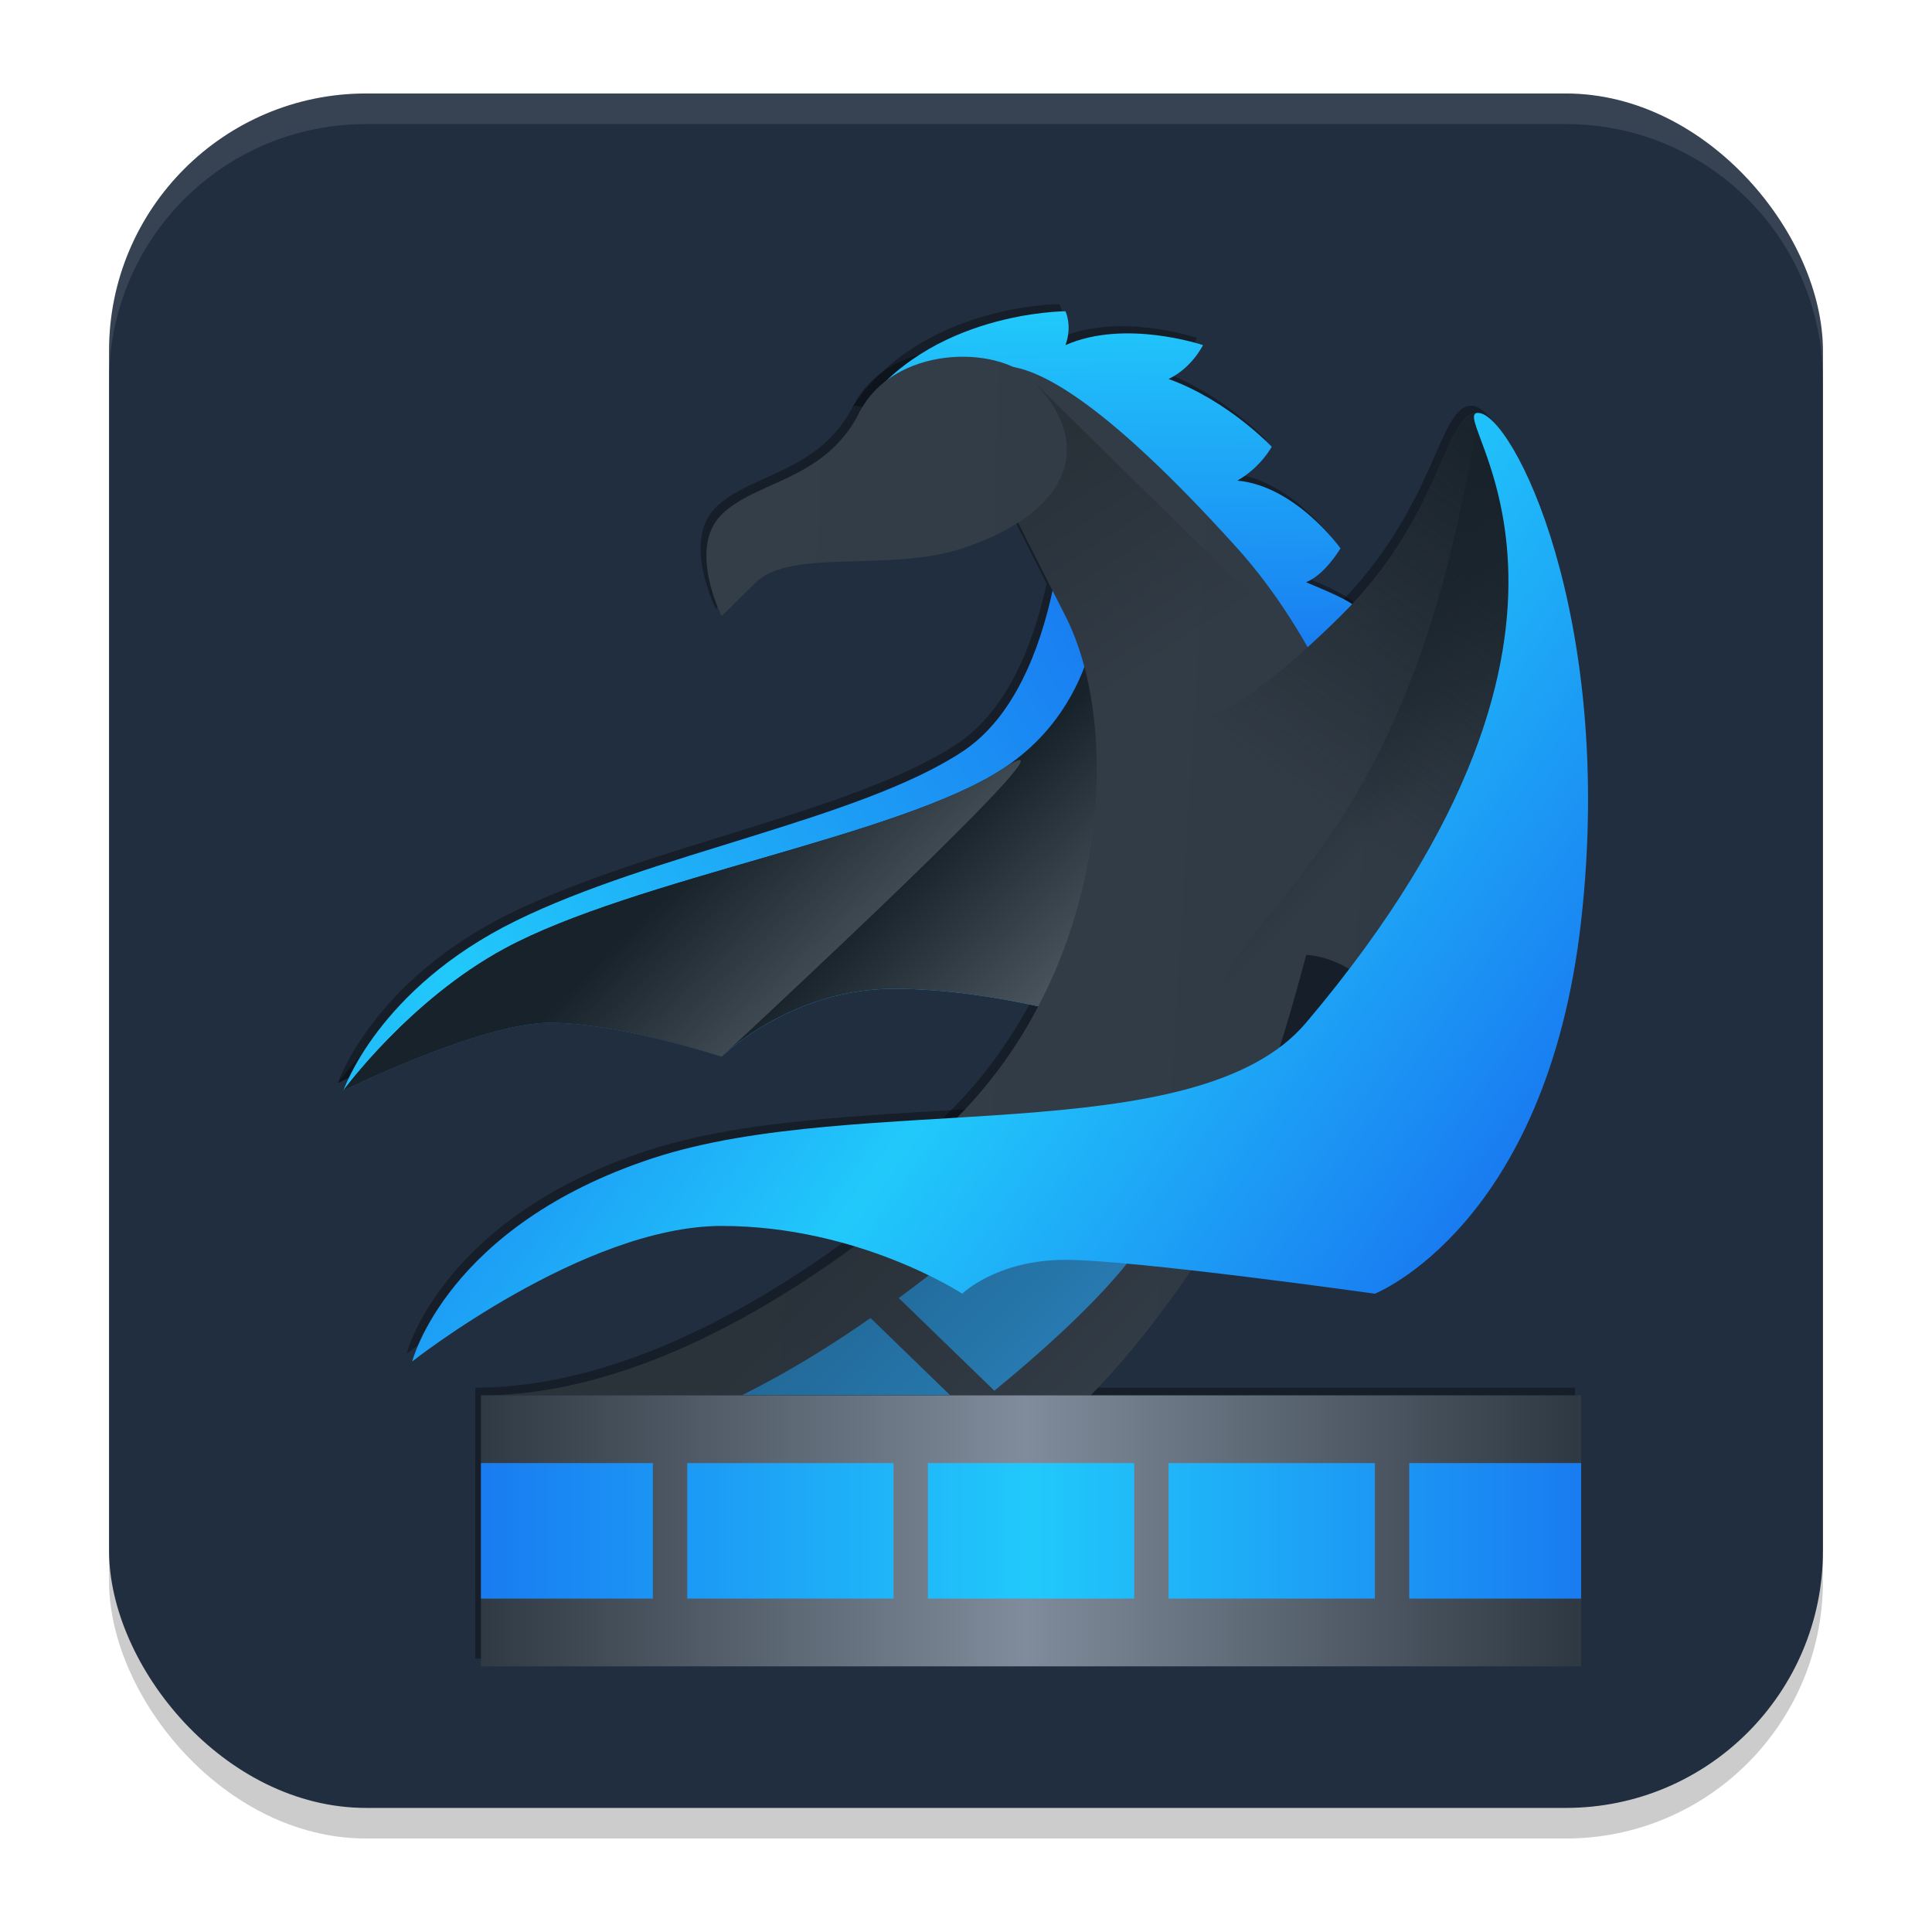 <?xml version="1.0" encoding="UTF-8" standalone="no"?>
<svg
   width="62"
   height="62"
   version="1.1"
   id="svg5"
   sodipodi:docname="dragonplayer.svg"
   inkscape:version="1.4 (e7c3feb100, 2024-10-09)"
   xmlns:inkscape="http://www.inkscape.org/namespaces/inkscape"
   xmlns:sodipodi="http://sodipodi.sourceforge.net/DTD/sodipodi-0.dtd"
   xmlns:xlink="http://www.w3.org/1999/xlink"
   xmlns="http://www.w3.org/2000/svg"
   xmlns:svg="http://www.w3.org/2000/svg">
  <defs
     id="defs5">
    <filter
       id="h"
       width="1.149"
       height="1.572"
       x="-0.075"
       y="-0.286"
       color-interpolation-filters="sRGB">
      <feGaussianBlur
         stdDeviation=".953"
         id="feGaussianBlur13" />
    </filter>
    <linearGradient
       xlink:href="#a"
       id="i"
       x1="416.83"
       x2="416.57"
       y1="514.1"
       y2="503.8"
       gradientUnits="userSpaceOnUse"
       gradientTransform="matrix(1.077,0,0,1.077,-406.2,-490.356)" />
    <linearGradient
       id="a"
       x1="41"
       x2="25"
       gradientTransform="translate(383.57,500.8)"
       gradientUnits="userSpaceOnUse"
       spreadMethod="reflect">
      <stop
         offset="0"
         stop-color="#197cf1"
         id="stop3" />
      <stop
         offset="1"
         stop-color="#21c9fb"
         id="stop4" />
    </linearGradient>
    <linearGradient
       xlink:href="#a"
       id="j"
       x1="410.71"
       x2="392.13"
       y1="513.03"
       y2="524.07"
       gradientUnits="userSpaceOnUse"
       gradientTransform="matrix(1.077,0,0,1.077,-406.2,-490.356)" />
    <linearGradient
       id="linearGradient2"
       x1="41"
       x2="25"
       gradientTransform="translate(383.57,500.8)"
       gradientUnits="userSpaceOnUse"
       spreadMethod="reflect">
      <stop
         offset="0"
         stop-color="#197cf1"
         id="stop1" />
      <stop
         offset="1"
         stop-color="#21c9fb"
         id="stop2" />
    </linearGradient>
    <linearGradient
       xlink:href="#e"
       id="k"
       x1="406.82"
       x2="411.76"
       y1="518.74"
       y2="523.67"
       gradientUnits="userSpaceOnUse"
       gradientTransform="matrix(1.077,0,0,1.077,-406.2,-490.356)" />
    <linearGradient
       id="e"
       x1="406.82"
       x2="411.76"
       y1="518.74"
       y2="523.67"
       gradientUnits="userSpaceOnUse">
      <stop
         offset="0"
         stop-color="#18222a"
         id="stop5" />
      <stop
         offset="1"
         stop-color="#566069"
         id="stop6" />
    </linearGradient>
    <linearGradient
       xlink:href="#b"
       id="l"
       x2="0"
       y1="528.8"
       y2="502.8"
       gradientTransform="matrix(1.077,0,0,1.077,-406.197,-490.355)"
       gradientUnits="userSpaceOnUse" />
    <linearGradient
       id="b"
       x1="425.57"
       x2="409.57"
       gradientTransform="translate(-1,1)"
       gradientUnits="userSpaceOnUse"
       spreadMethod="reflect">
      <stop
         offset="0"
         stop-color="#2f3943"
         id="stop7" />
      <stop
         offset="1"
         stop-color="#808c9b"
         id="stop8" />
    </linearGradient>
    <linearGradient
       xlink:href="#c"
       id="m"
       x1="23"
       x2="27"
       y1="9"
       y2="15"
       gradientUnits="userSpaceOnUse"
       gradientTransform="matrix(1.077,0,0,1.077,8.158,48.155)" />
    <linearGradient
       id="c"
       x1="19"
       x2="25"
       y1="31"
       y2="37"
       gradientTransform="translate(384.57,499.8)"
       gradientUnits="userSpaceOnUse">
      <stop
         offset="0"
         id="stop9" />
      <stop
         offset="1"
         stop-opacity="0"
         id="stop10" />
    </linearGradient>
    <linearGradient
       xlink:href="#c"
       id="n"
       x1="19"
       x2="25"
       y1="31"
       y2="37"
       gradientTransform="matrix(1.077,0,0,1.077,8.156,48.155)"
       gradientUnits="userSpaceOnUse" />
    <linearGradient
       xlink:href="#b"
       id="o"
       x1="425.57"
       x2="409.57"
       gradientTransform="matrix(1.077,0,0,1.077,-407.277,-489.278)"
       gradientUnits="userSpaceOnUse"
       spreadMethod="reflect" />
    <linearGradient
       id="linearGradient14"
       x1="425.57"
       x2="409.57"
       gradientTransform="translate(-1,1)"
       gradientUnits="userSpaceOnUse"
       spreadMethod="reflect">
      <stop
         offset="0"
         stop-color="#2f3943"
         id="stop13" />
      <stop
         offset="1"
         stop-color="#808c9b"
         id="stop14" />
    </linearGradient>
    <linearGradient
       xlink:href="#a"
       id="p"
       x1="41"
       x2="25"
       gradientTransform="matrix(1.077,0,0,1.077,7.078,49.232)"
       gradientUnits="userSpaceOnUse"
       spreadMethod="reflect" />
    <linearGradient
       id="linearGradient16"
       x1="41"
       x2="25"
       gradientTransform="translate(383.57,500.8)"
       gradientUnits="userSpaceOnUse"
       spreadMethod="reflect">
      <stop
         offset="0"
         stop-color="#197cf1"
         id="stop15" />
      <stop
         offset="1"
         stop-color="#21c9fb"
         id="stop16" />
    </linearGradient>
    <linearGradient
       xlink:href="#b"
       id="q"
       x2="0"
       y1="528.8"
       y2="502.8"
       gradientUnits="userSpaceOnUse"
       gradientTransform="matrix(1.077,0,0,1.077,-406.2,-490.356)" />
    <linearGradient
       id="linearGradient18"
       x1="425.57"
       x2="409.57"
       gradientTransform="translate(-1,1)"
       gradientUnits="userSpaceOnUse"
       spreadMethod="reflect">
      <stop
         offset="0"
         stop-color="#2f3943"
         id="stop17" />
      <stop
         offset="1"
         stop-color="#808c9b"
         id="stop18" />
    </linearGradient>
    <linearGradient
       xlink:href="#d"
       id="r"
       x1="421.57"
       x2="414.57"
       y1="506.8"
       y2="516.8"
       gradientUnits="userSpaceOnUse"
       gradientTransform="matrix(1.077,0,0,1.077,-406.2,-490.356)" />
    <linearGradient
       id="d"
       x1="421.57"
       x2="414.57"
       y1="506.8"
       y2="516.8"
       gradientUnits="userSpaceOnUse">
      <stop
         offset="0"
         stop-color="#18222a"
         id="stop19" />
      <stop
         offset="1"
         stop-color="#18222a"
         stop-opacity="0"
         id="stop20" />
    </linearGradient>
    <linearGradient
       xlink:href="#d"
       id="s"
       x1="420.95"
       x2="424.85"
       y1="509.61"
       y2="513.52"
       gradientUnits="userSpaceOnUse"
       gradientTransform="matrix(1.077,0,0,1.077,-406.2,-490.356)" />
    <linearGradient
       xlink:href="#a"
       id="t"
       x1="423.57"
       x2="411.57"
       y1="527.8"
       y2="519.3"
       gradientUnits="userSpaceOnUse"
       gradientTransform="matrix(1.077,0,0,1.077,-406.2,-490.356)" />
    <linearGradient
       id="linearGradient24"
       x1="41"
       x2="25"
       gradientTransform="translate(383.57,500.8)"
       gradientUnits="userSpaceOnUse"
       spreadMethod="reflect">
      <stop
         offset="0"
         stop-color="#197cf1"
         id="stop23" />
      <stop
         offset="1"
         stop-color="#21c9fb"
         id="stop24" />
    </linearGradient>
    <linearGradient
       xlink:href="#b"
       id="u"
       x2="0"
       y1="512.8"
       y2="501.8"
       gradientUnits="userSpaceOnUse"
       gradientTransform="matrix(1.077,0,0,1.077,-406.2,-490.356)" />
    <linearGradient
       id="linearGradient26"
       x1="425.57"
       x2="409.57"
       gradientTransform="translate(-1,1)"
       gradientUnits="userSpaceOnUse"
       spreadMethod="reflect">
      <stop
         offset="0"
         stop-color="#2f3943"
         id="stop25" />
      <stop
         offset="1"
         stop-color="#808c9b"
         id="stop26" />
    </linearGradient>
    <linearGradient
       xlink:href="#e"
       id="v"
       x1="400.07"
       x2="405.23"
       y1="519.3"
       y2="524.45"
       gradientUnits="userSpaceOnUse"
       gradientTransform="matrix(1.077,0,0,1.077,-406.2,-490.356)" />
  </defs>
  <sodipodi:namedview
     id="namedview5"
     pagecolor="#ffffff"
     bordercolor="#000000"
     borderopacity="0.25"
     inkscape:showpageshadow="2"
     inkscape:pageopacity="0.0"
     inkscape:pagecheckerboard="0"
     inkscape:deskcolor="#d1d1d1"
     inkscape:zoom="8.2643105"
     inkscape:cx="31.279076"
     inkscape:cy="27.951515"
     inkscape:window-width="1920"
     inkscape:window-height="994"
     inkscape:window-x="0"
     inkscape:window-y="0"
     inkscape:window-maximized="1"
     inkscape:current-layer="svg5" />
  <rect
     style="opacity:0.2;stroke-width:0.982"
     width="55"
     height="55.018"
     x="3.5"
     y="3.982"
     rx="8.25"
     ry="8.253"
     id="rect1" />
  <rect
     style="fill:#212e3f;stroke-width:0.982"
     width="55"
     height="55.018"
     x="3.5"
     y="3"
     rx="8.25"
     ry="8.253"
     id="rect2" />
  <path
     style="opacity:0.1;fill:#ffffff;stroke-width:0.982"
     d="M 11.748,3 C 7.178,3 3.5,6.679 3.5,11.251 v 0.982 c 0,-4.572 3.678,-8.251 8.248,-8.251 h 38.503 c 4.571,0 8.248,3.679 8.248,8.251 V 11.251 C 58.5,6.679 54.822,3 50.252,3 Z"
     id="path4" />
  <g
     id="g1"
     transform="matrix(1.024,0,0,1.009,-1.743,-42.948)">
    <g
       fill-rule="evenodd"
       id="g20"
       transform="matrix(1.077,0,0,1.077,-406.2,-490.356)"
       style="opacity:0.35;filter:url(#h)">
      <path
         d="m 403.57,506.8 c 2,-3 6,-3 6,-3 0,0 0.208,0.426 0,1 1.738,-0.781 4,0 4,0 0,0 -0.317,0.667 -1,1 1.723,0.629 3,2 3,2 0,0 -0.317,0.605 -1,1 1.707,0.161 3,2 3,2 0,0 -0.453,0.777 -1,1 1.422,0.613 2,0.821 2,2 0,1.179 -3,3 -3,3 0,0 -1.75,-4.502 -3,-6 -1.25,-1.498 -2.463,-2.313 -4,-3 -1.537,-0.687 -5,-1 -5,-1"
         id="path14" />
      <path
         d="m 409.57,508.8 c 0,0 0,6 -3,8 -3,2 -9,3 -13,5 -4,2 -5,5 -5,5 0,0 4,-2 6,-2 2,0 5,1 5,1 0,0 2,-2 5,-2 3,0 6,1 6,1 l 1,-11 z"
         id="path15" />
      <path
         d="m 410.57,511.8 c 0,0 0.188,3.5 -2.813,5.5 -3,2 -10.721,3.239 -14.5,5.313 -2.766,1.517 -4.688,4.188 -4.688,4.188 0,0 4,-2 6,-2 2,0 5,1 5,1 0,0 2,-2 5,-2 3,0 6,1 6,1 l 1,-11 z"
         id="path16" />
      <path
         d="m 407.57,505.425 c -1,0.125 -1,1.375 -1,1.375 l 3,6 c 2,4 1,13 -6,17 0,0 0.477,0.234 1.236,0.525 -3.079,2.523 -7.654,5.475 -12.236,5.475 h 17.734 c 1.264,-1.318 2.348,-2.795 3.295,-4.258 0.057,-0.404 0.252,-1.305 0.971,-2.742 1,-2 2,-6 2,-6 0,0 1,0 2,1 0.835,0.835 -3.036,5.638 -4.393,7.27 0.839,-0.278 1.651,-0.676 2.393,-1.27 5,-4 2.254,-14.214 -2,-19 -4,-4.5 -6,-5.5 -7,-5.375"
         id="path17" />
      <path
         d="m 408.57,505.8 -1.5,2 2.5,5 c 0.459,0.917 0.751,2.105 0.857,3.428 l 5.143,-3.428 z"
         opacity="0.2"
         id="path18" />
      <path
         d="m 409.34,528.14 c -1.945,2.427 -1.842,2.708 -4.572,4.755 l -0.047,0.033 2.783,2.74 c 10.03,-8.376 1.835,-7.528 1.835,-7.528 m -5.443,5.382 a 29.5,29.5 0 0 1 -3.729,2.273 h 6.04 z"
         id="path19" />
      <path
         d="m 404.81,530.32 c -3.079,2.523 -7.654,5.475 -12.236,5.475 h 17.734 c 1.367,-1.426 2.532,-3.039 3.531,-4.617 0.961,-0.277 -9.789,-1.149 -9.03,-0.857"
         opacity="0.2"
         id="path20" />
    </g>
    <g
       stroke-linejoin="round"
       stroke-width="3"
       color="#000000"
       id="g22"
       transform="matrix(1.077,0,0,1.077,-406.2,-490.356)"
       style="opacity:0.35;filter:url(#h)">
      <path
         d="m 392.57,535.8 v 8 h 32 v -8 z"
         id="path21" />
      <path
         d="m 392.57,537.8 v 4 h 5 v -4 z m 6,0 v 4 h 6 v -4 z m 7,0 v 4 h 6 v -4 z m 7,0 v 4 h 6 v -4 z m 7,0 v 4 h 5 v -4 z"
         id="path22" />
    </g>
    <g
       fill-rule="evenodd"
       id="g27"
       transform="matrix(1.077,0,0,1.077,-406.2,-490.356)"
       style="opacity:0.35;filter:url(#h)">
      <path
         d="m 421.57,506.8 c -1,0 -1,3 -4,6 -3,3 -4,3 -4,3 0,0 3,2 3,6 3,2 3,6 3,6 l 4,-11 -1,-8 z"
         id="path23" />
      <path
         d="m 421.57,506.8 c -1,0 -1,3 -4,6 -3,3 -4,3 -4,3 0,0 3,2 3,6 0,4 -2,7 -2,7 l 9,-12 -1,-8 z"
         id="path24" />
      <path
         d="m 421.57,506.8 c -2,13.5 -7.313,14.375 -7.938,18.25 -0.637,3.949 0.938,3.75 0.938,3.75 l 9,-12 -1,-8 z"
         id="path25" />
      <path
         d="m 421.57,506.8 c 1,0 4,6 3,15 -1,9 -6,11 -6,11 0,0 -7,-1 -9,-1 -2,0 -3,1 -3,1 0,0 -3,-2 -7,-2 -4,0 -9,4 -9,4 0,0 1,-4 7,-6 6,-2 15.799,-0.159 19,-4 10,-12 4,-18 5,-18 m -15,4 c -2.121,0.707 -5,0 -6,1 l -1,1 c 0,0 -1,-2 0,-3 1,-1 3,-1 4,-3 1,-2 4,-2 5,-1 2,2 1,4 -2,5"
         id="path26" />
      <path
         d="m 407.76,517.3 c -3,2 -10.721,3.239 -14.5,5.313 -2.766,1.517 -4.688,4.188 -4.688,4.188 0,0 4,-2 6,-2 2,0 5,1 5,1 0,0 11.188,-10.5 8.188,-8.5"
         id="path27" />
    </g>
    <path
       fill="url(#i)"
       d="m 28.627,55.697 c 2.155,-3.232 6.465,-3.232 6.465,-3.232 0,0 0.224,0.459 0,1.077 1.873,-0.841 4.31,0 4.31,0 0,0 -0.342,0.719 -1.077,1.077 1.856,0.678 3.232,2.155 3.232,2.155 0,0 -0.342,0.652 -1.077,1.077 1.839,0.173 3.232,2.155 3.232,2.155 0,0 -0.488,0.837 -1.077,1.077 1.532,0.66 2.155,0.885 2.155,2.155 0,1.27 -3.232,3.232 -3.232,3.232 0,0 -1.886,-4.851 -3.232,-6.465 C 36.977,58.392 35.67,57.514 34.014,56.774 32.358,56.034 28.627,55.697 28.627,55.697"
       id="path28"
       style="fill:url(#i);fill-rule:evenodd;stroke-width:1.077" />
    <path
       fill="url(#j)"
       d="m 35.092,57.852 c 0,0 0,6.465 -3.232,8.62 -3.232,2.155 -9.697,3.232 -14.007,5.387 -4.31,2.155 -5.387,5.387 -5.387,5.387 0,0 4.31,-2.155 6.465,-2.155 2.155,0 5.387,1.077 5.387,1.077 0,0 2.155,-2.155 5.387,-2.155 3.232,0 6.465,1.077 6.465,1.077 l 1.077,-11.852 z"
       id="path29"
       style="fill:url(#j);fill-rule:evenodd;stroke-width:1.077" />
    <path
       fill="url(#k)"
       d="m 36.169,61.084 c 0,0 0.203,3.771 -3.031,5.926 -3.232,2.155 -11.551,3.49 -15.623,5.724 -2.98,1.634 -5.051,4.512 -5.051,4.512 0,0 4.31,-2.155 6.465,-2.155 2.155,0 5.387,1.077 5.387,1.077 0,0 2.155,-2.155 5.387,-2.155 3.232,0 6.465,1.077 6.465,1.077 l 1.077,-11.852 z"
       id="path30"
       style="fill:url(#k);fill-rule:evenodd;stroke-width:1.077" />
    <path
       fill="url(#l)"
       d="m 32.939,54.215 c -1.077,0.135 -1.077,1.481 -1.077,1.481 l 3.232,6.465 c 2.155,4.31 1.077,14.007 -6.465,18.317 0,0 0.514,0.252 1.332,0.566 -3.317,2.718 -8.247,5.899 -13.184,5.899 h 19.108 c 1.362,-1.42 2.53,-3.011 3.55,-4.588 0.061,-0.435 0.272,-1.406 1.046,-2.954 1.077,-2.155 2.155,-6.465 2.155,-6.465 0,0 1.077,0 2.155,1.077 0.9,0.9 -3.271,6.075 -4.733,7.833 0.904,-0.3 1.779,-0.728 2.578,-1.368 5.387,-4.31 2.429,-15.315 -2.155,-20.472 -4.31,-4.849 -6.465,-5.926 -7.542,-5.791"
       id="path31"
       style="fill:url(#l);fill-rule:evenodd;stroke-width:1.077" />
    <path
       fill="url(#m)"
       d="m 34.017,54.619 -1.616,2.155 2.694,5.387 c 0.495,0.988 0.809,2.268 0.923,3.694 l 5.541,-3.694 z"
       opacity="0.2"
       id="path32"
       style="fill:url(#m);fill-rule:evenodd;stroke-width:1.077" />
    <path
       fill="#2980b9"
       d="m 34.842,78.69 c -2.094,2.615 -1.984,2.918 -4.925,5.121 l -0.049,0.038 2.997,2.948 C 43.675,77.775 34.842,78.69 34.842,78.69 m -5.858,5.794 c -1.221,0.866 -2.57,1.716 -4.018,2.449 h 6.505 z"
       id="path33"
       style="fill-rule:evenodd;stroke-width:3.78" />
    <path
       fill="url(#n)"
       d="m 29.963,81.038 c -3.317,2.718 -8.247,5.899 -13.184,5.899 h 19.108 c 1.473,-1.536 2.728,-3.274 3.804,-4.975 1.035,-0.298 -10.547,-1.238 -9.729,-0.923"
       opacity="0.2"
       id="path34"
       style="fill:url(#n);fill-rule:evenodd;stroke-width:1.077" />
    <path
       fill="url(#o)"
       d="m 16.775,86.943 v 8.62 h 34.478 v -8.62 z"
       id="path35"
       style="color:#000000;fill:url(#o);stroke-width:3.232;stroke-linejoin:round" />
    <path
       fill="url(#p)"
       d="m 16.775,89.098 v 4.31 h 5.387 v -4.31 z m 6.465,0 v 4.31 h 6.465 v -4.31 z m 7.542,0 v 4.31 h 6.465 v -4.31 z m 7.542,0 v 4.31 h 6.465 v -4.31 z m 7.542,0 v 4.31 h 5.387 v -4.31 z"
       id="path36"
       style="color:#000000;fill:url(#p);stroke-width:3.232;stroke-linejoin:round" />
    <path
       fill="url(#q)"
       d="m 48.021,55.697 c -1.077,0 -1.077,3.232 -4.31,6.465 -3.232,3.232 -4.31,3.232 -4.31,3.232 0,0 3.232,2.155 3.232,6.465 3.232,2.155 3.232,6.465 3.232,6.465 L 50.176,66.471 49.099,57.852 Z"
       id="path37"
       style="fill:url(#q);fill-rule:evenodd;stroke-width:1.077" />
    <path
       fill="url(#r)"
       d="m 48.021,55.697 c -1.077,0 -1.077,3.232 -4.31,6.465 -3.232,3.232 -4.31,3.232 -4.31,3.232 0,0 3.232,2.155 3.232,6.465 0,4.31 -2.155,7.542 -2.155,7.542 L 50.176,66.471 49.099,57.852 Z"
       id="path38"
       style="fill:url(#r);fill-rule:evenodd;stroke-width:1.077" />
    <path
       fill="url(#s)"
       d="m 48.021,55.697 c -2.155,14.546 -7.879,15.488 -8.553,19.663 -0.686,4.255 1.011,4.04 1.011,4.04 L 50.176,66.471 49.099,57.852 Z"
       id="path39"
       style="fill:url(#s);fill-rule:evenodd;stroke-width:1.077" />
    <path
       fill="url(#t)"
       d="m 48.021,55.697 c 1.077,0 4.31,6.465 3.232,16.162 -1.077,9.697 -6.465,11.852 -6.465,11.852 0,0 -7.542,-1.077 -9.697,-1.077 -2.155,0 -3.232,1.077 -3.232,1.077 0,0 -3.232,-2.155 -7.542,-2.155 -4.31,0 -9.697,4.31 -9.697,4.31 0,0 1.077,-4.31 7.542,-6.465 6.465,-2.155 17.023,-0.171 20.472,-4.31 10.775,-12.929 4.31,-19.394 5.387,-19.394"
       id="path40"
       style="fill:url(#t);fill-rule:evenodd;stroke-width:1.077" />
    <path
       fill="url(#u)"
       d="m 31.86,60.006 c -2.285,0.762 -5.387,0 -6.465,1.077 l -1.077,1.077 c 0,0 -1.077,-2.155 0,-3.232 1.077,-1.077 3.232,-1.077 4.31,-3.232 1.077,-2.155 4.31,-2.155 5.387,-1.077 2.155,2.155 1.077,4.31 -2.155,5.387"
       id="path41"
       style="fill:url(#u);fill-rule:evenodd;stroke-width:1.077" />
    <path
       fill="url(#v)"
       d="m 33.142,67.01 c -3.232,2.155 -11.551,3.49 -15.623,5.724 -2.98,1.634 -5.051,4.512 -5.051,4.512 0,0 4.31,-2.155 6.465,-2.155 2.155,0 5.387,1.077 5.387,1.077 0,0 12.055,-11.313 8.822,-9.158"
       id="path42"
       style="fill:url(#v);fill-rule:evenodd;stroke-width:1.077" />
  </g>
</svg>
